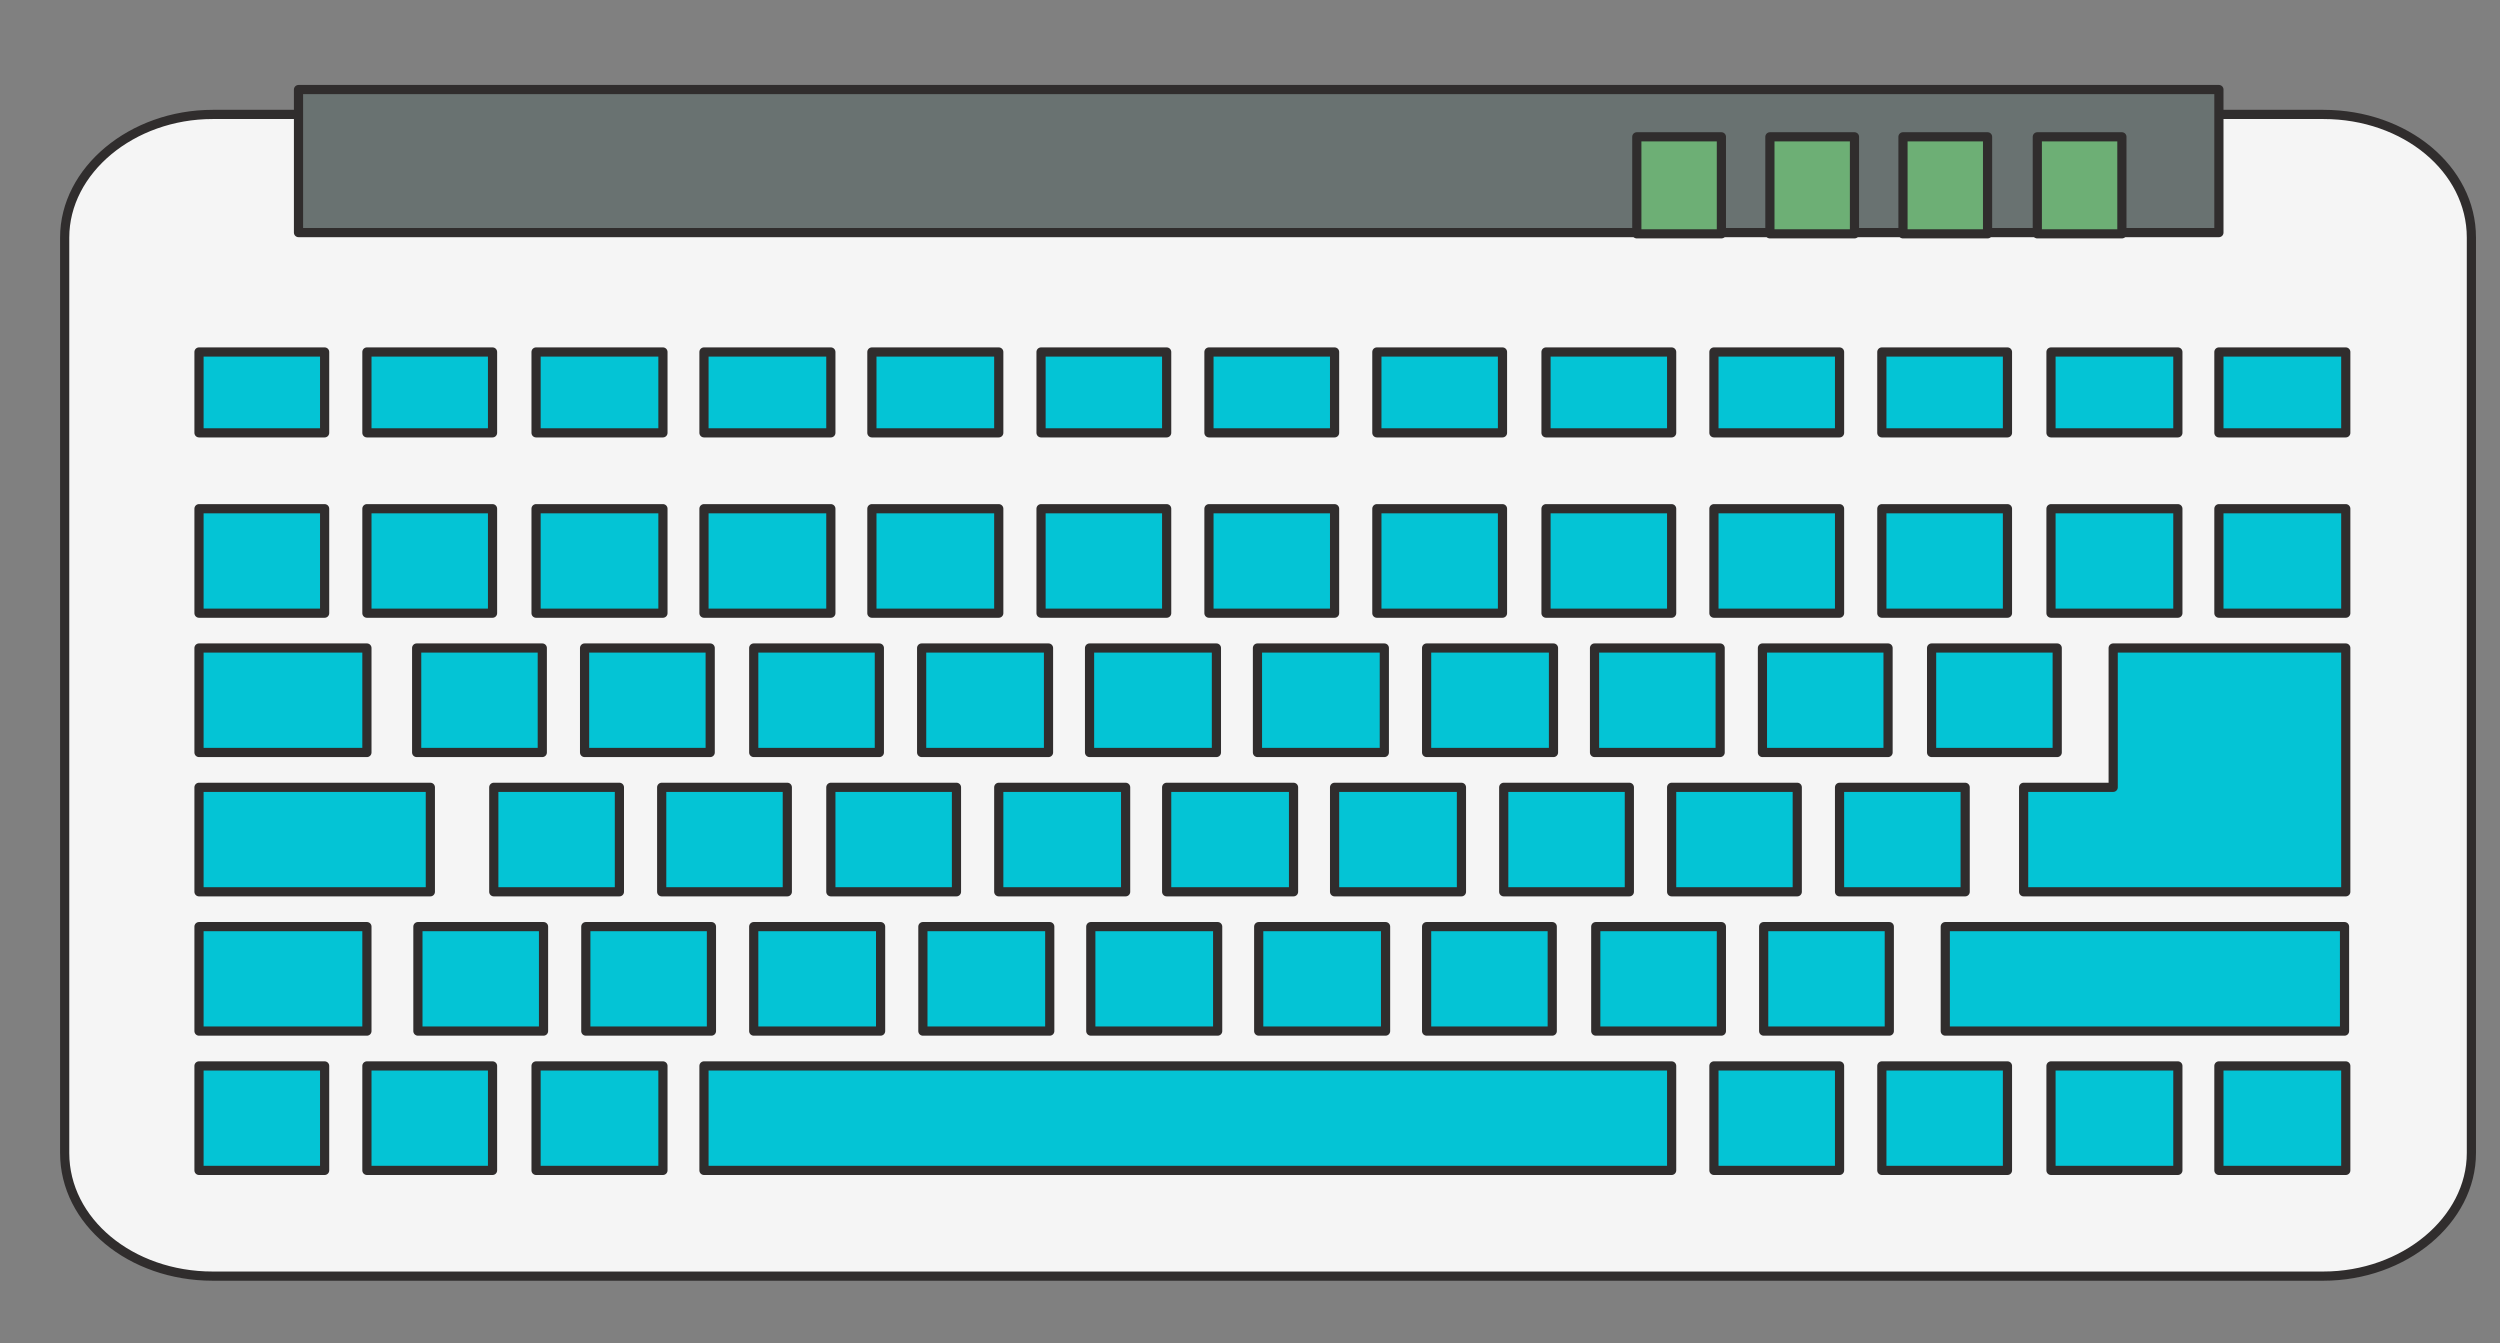 <?xml version="1.0" encoding="utf-8"?>
<!-- Generator: Adobe Illustrator 26.0.1, SVG Export Plug-In . SVG Version: 6.00 Build 0)  -->
<svg version="1.1" id="Layer_1" xmlns="http://www.w3.org/2000/svg" xmlns:xlink="http://www.w3.org/1999/xlink" x="0px" y="0px"
	 viewBox="0 0 201 108" style="enable-background:new 0 0 201 108;" xml:space="preserve">
<rect x="0" y="0" width="201" height="108" fill="#808080" stroke="none"/>
<style type="text/css">
	.st0{fill:#F5F5F5;stroke:#302D2D;stroke-width:0.739;stroke-linecap:round;stroke-linejoin:round;stroke-miterlimit:10;}
	.st1{fill:#04C4D5;stroke:#302D2D;stroke-width:0.739;stroke-linecap:round;stroke-linejoin:round;stroke-miterlimit:10;}
	.st2{fill:#697271;stroke:#302D2D;stroke-width:0.739;stroke-linecap:round;stroke-linejoin:round;stroke-miterlimit:10;}
	.st3{fill:#6DAF75;stroke:#302D2D;stroke-width:0.739;stroke-linecap:round;stroke-linejoin:round;stroke-miterlimit:10;}
</style>
<g>
	<path class="st0" d="M5.2,19.1c0-5.4,5.4-9.9,11.9-9.9h169.7c6.6,0,11.9,4.4,11.9,9.9v73.6c0,5.4-5.4,9.9-11.9,9.9H17.1
		c-6.6,0-11.9-4.4-11.9-9.9V19.1z"/>
	<rect x="16" y="40.9" class="st1" width="10.1" height="8.4"/>
	<rect x="29.5" y="40.9" class="st1" width="10.1" height="8.4"/>
	<rect x="43.1" y="40.9" class="st1" width="10.2" height="8.4"/>
	<rect x="56.6" y="40.9" class="st1" width="10.2" height="8.4"/>
	<rect x="70.1" y="40.9" class="st1" width="10.2" height="8.4"/>
	<rect x="83.7" y="40.9" class="st1" width="10.1" height="8.4"/>
	<rect x="97.2" y="40.9" class="st1" width="10.1" height="8.4"/>
	<rect x="110.7" y="40.9" class="st1" width="10.1" height="8.4"/>
	<rect x="124.3" y="40.9" class="st1" width="10.1" height="8.4"/>
	<rect x="137.8" y="40.9" class="st1" width="10.1" height="8.4"/>
	<rect x="151.3" y="40.9" class="st1" width="10.1" height="8.4"/>
	<rect x="164.9" y="40.9" class="st1" width="10.2" height="8.4"/>
	<rect x="178.4" y="40.9" class="st1" width="10.2" height="8.4"/>
	<rect x="16" y="28.3" class="st1" width="10.1" height="6.5"/>
	<rect x="29.5" y="28.3" class="st1" width="10.1" height="6.5"/>
	<rect x="43.1" y="28.3" class="st1" width="10.2" height="6.5"/>
	<rect x="56.6" y="28.3" class="st1" width="10.2" height="6.5"/>
	<rect x="70.1" y="28.3" class="st1" width="10.2" height="6.5"/>
	<rect x="83.7" y="28.3" class="st1" width="10.1" height="6.5"/>
	<rect x="97.2" y="28.3" class="st1" width="10.1" height="6.5"/>
	<rect x="110.7" y="28.3" class="st1" width="10.1" height="6.5"/>
	<rect x="124.3" y="28.3" class="st1" width="10.1" height="6.5"/>
	<rect x="137.8" y="28.3" class="st1" width="10.1" height="6.5"/>
	<rect x="151.3" y="28.3" class="st1" width="10.1" height="6.5"/>
	<rect x="164.9" y="28.3" class="st1" width="10.2" height="6.5"/>
	<rect x="178.4" y="28.3" class="st1" width="10.2" height="6.5"/>
	<rect x="16" y="52.1" class="st1" width="13.5" height="8.4"/>
	<rect x="47" y="52.1" class="st1" width="10.1" height="8.4"/>
	<rect x="33.5" y="52.1" class="st1" width="10.1" height="8.4"/>
	<rect x="60.6" y="52.1" class="st1" width="10.1" height="8.4"/>
	<rect x="74.1" y="52.1" class="st1" width="10.2" height="8.4"/>
	<rect x="87.6" y="52.1" class="st1" width="10.2" height="8.4"/>
	<rect x="101.1" y="52.1" class="st1" width="10.2" height="8.4"/>
	<rect x="114.7" y="52.1" class="st1" width="10.2" height="8.4"/>
	<rect x="128.2" y="52.1" class="st1" width="10.1" height="8.4"/>
	<rect x="141.7" y="52.1" class="st1" width="10.1" height="8.4"/>
	<rect x="155.3" y="52.1" class="st1" width="10.1" height="8.4"/>
	<rect x="16" y="63.3" class="st1" width="18.6" height="8.4"/>
	<rect x="39.7" y="63.3" class="st1" width="10.1" height="8.4"/>
	<rect x="53.2" y="63.3" class="st1" width="10.1" height="8.4"/>
	<rect x="66.8" y="63.3" class="st1" width="10.1" height="8.4"/>
	<rect x="80.3" y="63.3" class="st1" width="10.2" height="8.4"/>
	<rect x="93.8" y="63.3" class="st1" width="10.2" height="8.4"/>
	<rect x="107.3" y="63.3" class="st1" width="10.2" height="8.4"/>
	<rect x="120.9" y="63.3" class="st1" width="10.1" height="8.4"/>
	<rect x="134.4" y="63.3" class="st1" width="10.1" height="8.4"/>
	<rect x="147.9" y="63.3" class="st1" width="10.1" height="8.4"/>
	<polygon class="st1" points="178.4,71.7 162.7,71.7 162.7,63.3 169.9,63.3 169.9,52.1 178.4,52.1 188.6,52.1 188.6,63.3 
		188.6,71.7 	"/>
	<rect x="16" y="74.5" class="st1" width="13.5" height="8.4"/>
	<rect x="33.6" y="74.5" class="st1" width="10.1" height="8.4"/>
	<rect x="47.1" y="74.5" class="st1" width="10.1" height="8.4"/>
	<rect x="60.6" y="74.5" class="st1" width="10.2" height="8.4"/>
	<rect x="74.2" y="74.5" class="st1" width="10.2" height="8.4"/>
	<rect x="87.7" y="74.5" class="st1" width="10.2" height="8.4"/>
	<rect x="101.2" y="74.5" class="st1" width="10.2" height="8.4"/>
	<rect x="114.7" y="74.5" class="st1" width="10.1" height="8.4"/>
	<rect x="128.3" y="74.5" class="st1" width="10.1" height="8.4"/>
	<rect x="141.8" y="74.5" class="st1" width="10.1" height="8.4"/>
	<rect x="156.4" y="74.5" class="st1" width="32.1" height="8.4"/>
	<rect x="16" y="85.7" class="st1" width="10.1" height="8.4"/>
	<rect x="29.5" y="85.7" class="st1" width="10.1" height="8.4"/>
	<rect x="43.1" y="85.7" class="st1" width="10.2" height="8.4"/>
	<rect x="56.6" y="85.7" class="st1" width="77.8" height="8.4"/>
	<rect x="137.8" y="85.7" class="st1" width="10.1" height="8.4"/>
	<rect x="151.3" y="85.7" class="st1" width="10.1" height="8.4"/>
	<rect x="164.9" y="85.7" class="st1" width="10.2" height="8.4"/>
	<rect x="178.4" y="85.7" class="st1" width="10.2" height="8.4"/>
	<rect x="24" y="7.2" class="st2" width="154.4" height="11.5"/>
	<rect x="163.8" y="11" class="st3" width="6.8" height="7.8"/>
	<rect x="153" y="11" class="st3" width="6.8" height="7.8"/>
	<rect x="142.3" y="11" class="st3" width="6.8" height="7.8"/>
	<rect x="131.6" y="11" class="st3" width="6.8" height="7.8"/>
</g>
</svg>
